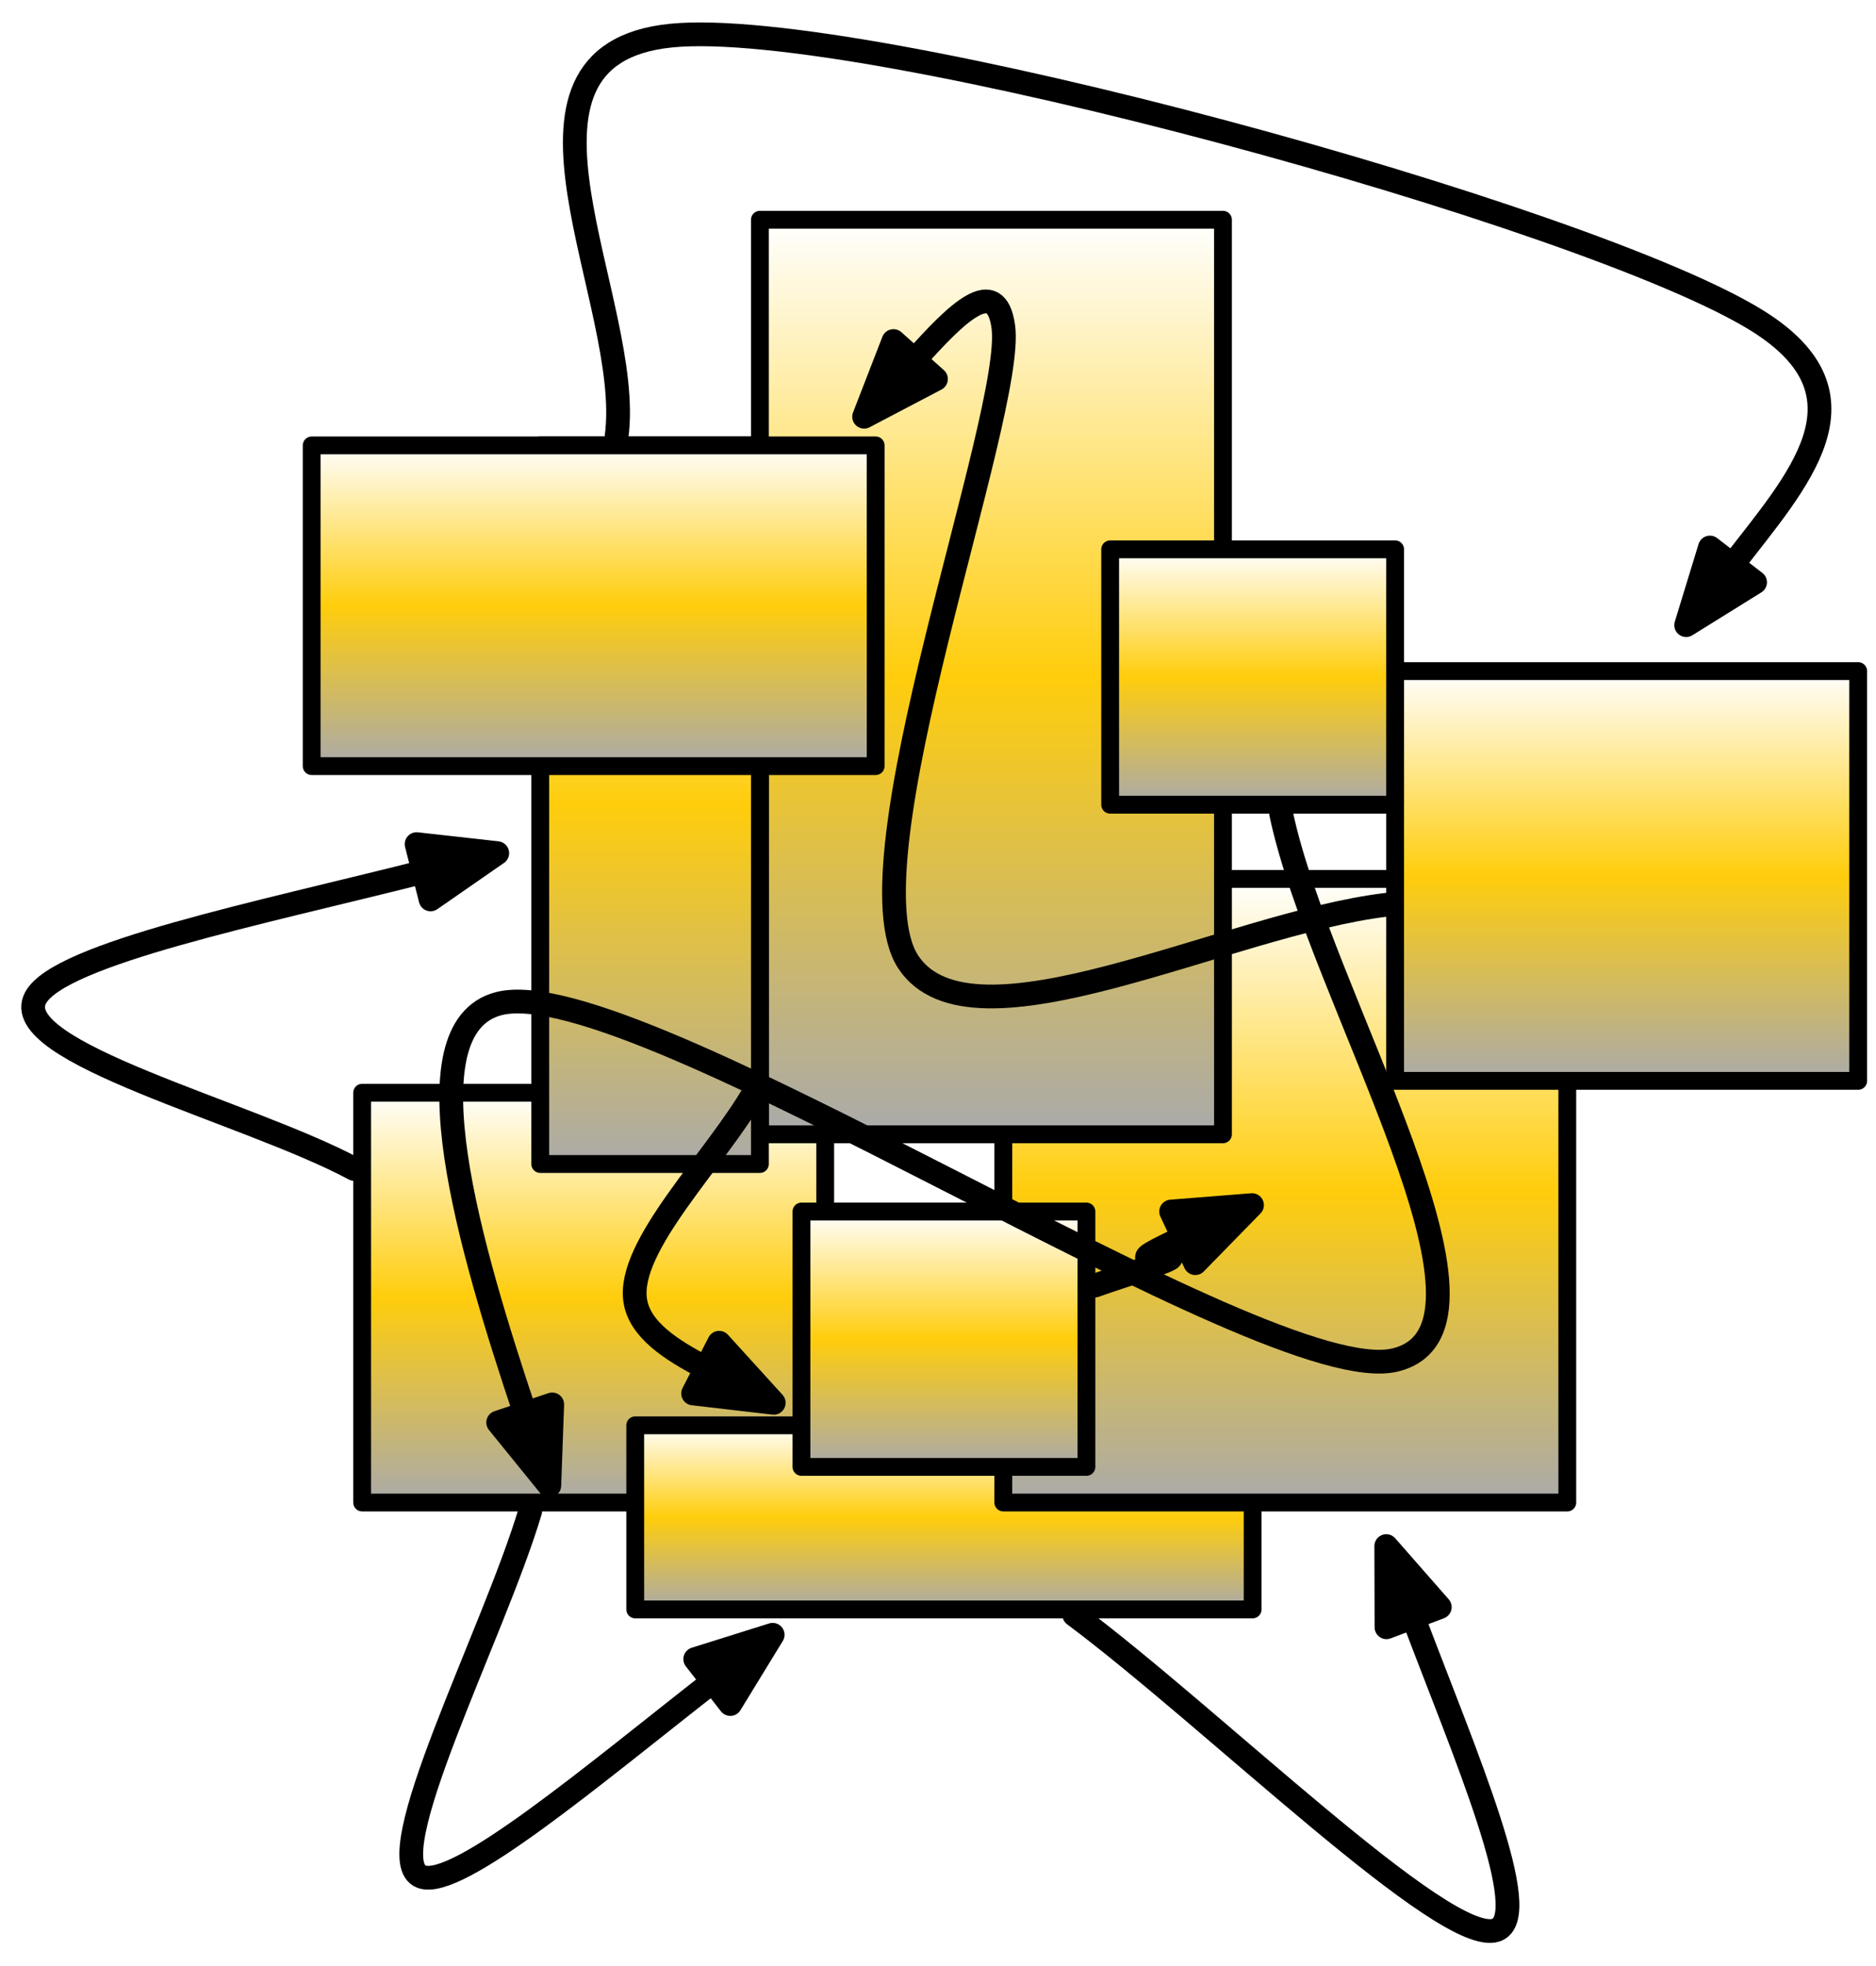 <?xml version="1.0"?>
<!DOCTYPE svg PUBLIC "-//W3C//DTD SVG 1.1//EN" "http://www.w3.org/Graphics/SVG/1.1/DTD/svg11.dtd">
<svg xmlns="http://www.w3.org/2000/svg" xmlns:xl="http://www.w3.org/1999/xlink" version="1.1" viewBox="63 17 316 331" width="316pt" height="331pt"><defs><linearGradient x1="0" x2="1" id="Gradient" gradientUnits="userSpaceOnUse"><stop offset="0" stop-color="white"/><stop offset=".5" stop-color="#ffcd0c"/><stop offset="1" stop-color="#aaa"/></linearGradient><linearGradient id="Obj_Gradient" xl:href="#Gradient" gradientTransform="translate(163 201) rotate(90) scale(69)"/><linearGradient id="Obj_Gradient_2" xl:href="#Gradient" gradientTransform="translate(222 257) rotate(90) scale(31)"/><marker orient="auto" overflow="visible" markerUnits="strokeWidth" id="FilledArrow_Marker" viewBox="-1 -3 6 6" markerWidth="6" markerHeight="6" color="black"><g><path d="M 3.2 0 L 0 -1.2 L 0 1.2 Z" fill="currentColor" stroke="currentColor" stroke-width="1"/></g></marker><linearGradient id="Obj_Gradient_3" xl:href="#Gradient" gradientTransform="translate(279.5 165) rotate(90) scale(105)"/><linearGradient id="Obj_Gradient_4" xl:href="#Gradient" gradientTransform="translate(337 130) rotate(90) scale(69)"/><linearGradient id="Obj_Gradient_5" xl:href="#Gradient" gradientTransform="translate(222 221) rotate(90) scale(43)"/><linearGradient id="Obj_Gradient_6" xl:href="#Gradient" gradientTransform="translate(230 54) rotate(90) scale(154)"/><linearGradient id="Obj_Gradient_7" xl:href="#Gradient" gradientTransform="translate(172.5 92) rotate(90) scale(121)"/><linearGradient id="Obj_Gradient_8" xl:href="#Gradient" gradientTransform="translate(274 109.5) rotate(90) scale(43)"/><linearGradient id="Obj_Gradient_9" xl:href="#Gradient" gradientTransform="translate(163 92) rotate(90) scale(54)"/></defs><g stroke="none" stroke-opacity="1" stroke-dasharray="none" fill="none" fill-opacity="1"><title>Canvas 1</title><g><title>Layer 1</title><rect x="124" y="201" width="78" height="69" fill="url(#Obj_Gradient)"/><rect x="124" y="201" width="78" height="69" stroke="black" stroke-linecap="round" stroke-linejoin="round" stroke-width="3"/><rect x="170" y="257" width="104" height="31" fill="url(#Obj_Gradient_2)"/><rect x="170" y="257" width="104" height="31" stroke="black" stroke-linecap="round" stroke-linejoin="round" stroke-width="3"/><path d="M 152.311 271.438 C 146.208 291.956 126.349 330.098 134 333 C 140.02 335.283 163.078 315.746 183.061 300.146" marker-end="url(#FilledArrow_Marker)" stroke="black" stroke-linecap="round" stroke-linejoin="round" stroke-width="4"/><rect x="232" y="165" width="95" height="105" fill="url(#Obj_Gradient_3)"/><rect x="232" y="165" width="95" height="105" stroke="black" stroke-linecap="round" stroke-linejoin="round" stroke-width="3"/><rect x="298" y="130" width="78" height="69" fill="url(#Obj_Gradient_4)"/><rect x="298" y="130" width="78" height="69" stroke="black" stroke-linecap="round" stroke-linejoin="round" stroke-width="3"/><rect x="198" y="221" width="48" height="43" fill="url(#Obj_Gradient_5)"/><rect x="198" y="221" width="48" height="43" stroke="black" stroke-linecap="round" stroke-linejoin="round" stroke-width="3"/><rect x="191" y="54" width="78" height="154" fill="url(#Obj_Gradient_6)"/><rect x="191" y="54" width="78" height="154" stroke="black" stroke-linecap="round" stroke-linejoin="round" stroke-width="3"/><rect x="154" y="92" width="37" height="121" fill="url(#Obj_Gradient_7)"/><rect x="154" y="92" width="37" height="121" stroke="black" stroke-linecap="round" stroke-linejoin="round" stroke-width="3"/><path d="M 243.943 288.898 C 267.626 306.597 306.511 344.909 315 342 C 321.62 339.731 309.756 312.39 301.032 289.309" marker-end="url(#FilledArrow_Marker)" stroke="black" stroke-linecap="round" stroke-linejoin="round" stroke-width="4"/><path d="M 247.413 233.472 C 251.609 231.981 258.402 229.912 260 229 C 261.598 228.088 253.75 229.916 257 228 C 258.038 227.388 259.945 226.452 262.303 225.348" marker-end="url(#FilledArrow_Marker)" stroke="black" stroke-linecap="round" stroke-linejoin="round" stroke-width="4"/><path d="M 122.679 213.838 C 104.788 204.226 64.019 194.179 69 185 C 73.019 177.595 106.814 170.751 134.351 163.791" marker-end="url(#FilledArrow_Marker)" stroke="black" stroke-linecap="round" stroke-linejoin="round" stroke-width="4"/><path d="M 190.256 200.552 C 183.505 212.367 168.594 226.737 170 236 C 170.729 240.805 175.849 244.238 181.943 247.366" marker-end="url(#FilledArrow_Marker)" stroke="black" stroke-linecap="round" stroke-linejoin="round" stroke-width="4"/><rect x="250" y="109.5" width="48" height="43" fill="url(#Obj_Gradient_8)"/><rect x="250" y="109.5" width="48" height="43" stroke="black" stroke-linecap="round" stroke-linejoin="round" stroke-width="3"/><rect x="115.5" y="92" width="95" height="54" fill="url(#Obj_Gradient_9)"/><rect x="115.5" y="92" width="95" height="54" stroke="black" stroke-linecap="round" stroke-linejoin="round" stroke-width="3"/><path d="M 166.858 90.514 C 169.905 68.011 143.979 26.252 176 23 C 208.021 19.748 330.759 53.412 359 71 C 379.315 83.652 365.733 97.952 354.829 112.121" marker-end="url(#FilledArrow_Marker)" stroke="black" stroke-linecap="round" stroke-linejoin="round" stroke-width="4"/><path d="M 278.793 153.968 C 285.195 184.643 319.963 240.662 298 246 C 276.037 251.338 169.998 180.001 147 186 C 131.117 190.143 142.286 227.556 151.467 255.002" marker-end="url(#FilledArrow_Marker)" stroke="black" stroke-linecap="round" stroke-linejoin="round" stroke-width="4"/><path d="M 296.511 169.352 C 269.676 172.568 226.751 195.224 216 179 C 205.249 162.776 234.02 86.639 232 72 C 230.778 63.148 224.179 69.671 217.079 77.623" marker-end="url(#FilledArrow_Marker)" stroke="black" stroke-linecap="round" stroke-linejoin="round" stroke-width="4"/></g></g></svg>
